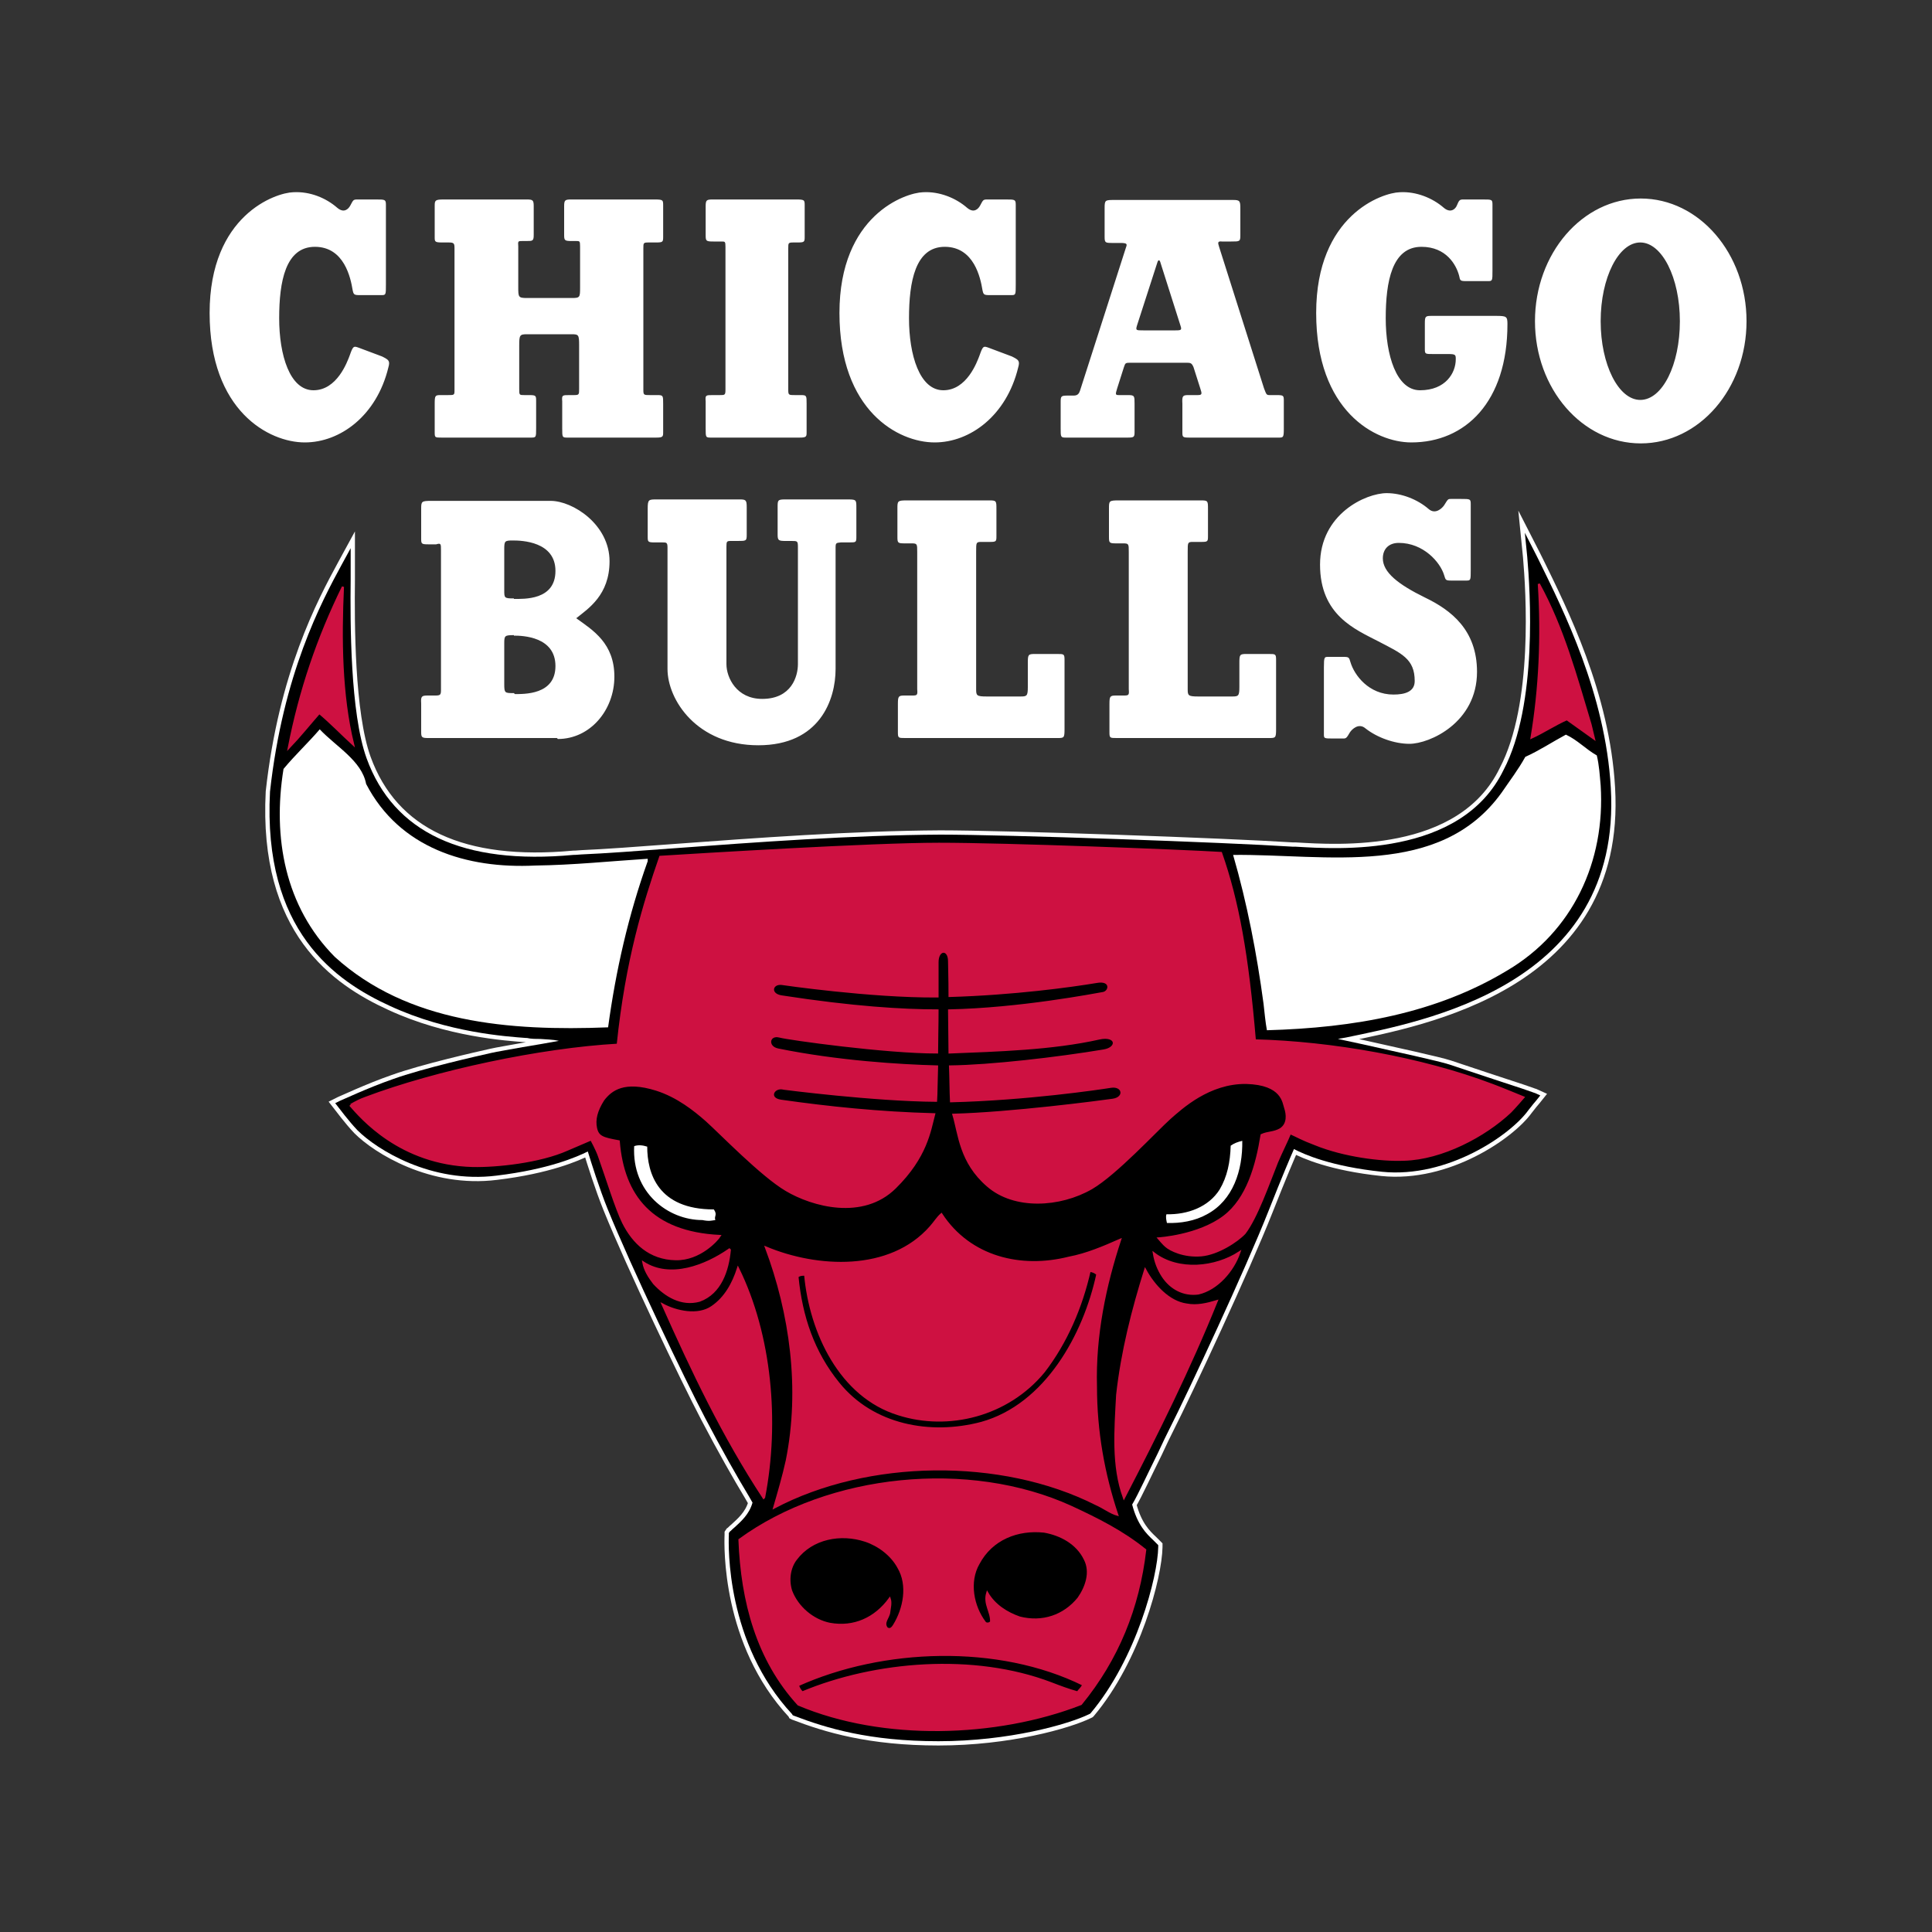 <svg version="1.1" id="Layer_1" xmlns="http://www.w3.org/2000/svg" x="0" y="0" viewBox="0 0 400 400" style="enable-background:new 0 0 400 400" xml:space="preserve"><rect x="0" y="0" width="400" height="400" fill="#333333" stroke="none"/><style>.st0{fill:#fff}.st2{fill:#ce1141}.st3{fill:none;stroke:#ce1141;stroke-width:.443}</style><path class="st0" d="M333.5 163.1c-1.1-19.4-9.8-36.7-14.9-47.1l-.6-1.2-2.3-4.5.5 5c.6 6.9 2.2 30.6-4.9 44.1-8.8 18.2-34.5 16.4-43 15.9h-.6c-13.9-.9-59.1-2.5-73-2.5-18.3.1-38.5 1.6-54.8 2.8-8 .6-14.8 1.1-19.5 1.3-.4 0-.9.1-1.7.1-22.8 2.1-37.2-4.6-42.8-20-3.4-9.4-3.4-28.1-3.3-37v-6.5l-1.8 3.3c-4.3 7.9-12.2 22.7-14.9 47.1-1.5 28.8 13.5 39.2 24.9 44.4 11.9 5.5 24.1 6.3 28.1 6.6h.3-.1c.8.2 1.8.2 2.7.2 1.2.1 2.6.1 3.9.4-2.2.4-5 .9-7.5 1.3-2.7.5-5.2.9-6.5 1.2-2.7.6-14.2 3.2-20.3 5.4-5.2 1.8-10.9 4.5-11 4.5l-1 .5.7.9c.1.1 2 2.7 3.9 4.7 4 4 15.3 11.1 28.8 9.4 10.8-1.3 16.7-3.9 18.9-5 .7 2.3 2.4 7.7 4.1 11.9 4.9 12.1 16 35.3 20.2 43.3 3.4 6.5 6.7 12.3 9 16.1l.8 1.4c-.7 2.5-2.5 4-3.8 5.2-.4.3-.6.6-.9.8l-.2.3v.4c-.1 2.2-.6 22.4 13.1 37.1l.1.2.2.1c6.8 2.6 15.7 5.3 30 5.3 14.6 0 26.9-3.5 31.2-5.6l.2-.1.1-.1c9.5-11.3 13.9-28.3 14-34.4v-.4l-.3-.3-.7-.7c-1.5-1.4-3.3-3.2-4.4-7.4 1.2-2 3.4-6.8 5.3-10.6 1-2.2 1.9-4 2.4-5 4-7.9 15.8-33.2 20.5-45.1 3-7.6 4.6-11.3 5.3-12.9 2.1 1.1 7.7 3.6 18.2 4.7 13.7 1.4 26.7-7.7 30.3-12.7.6-.8 1.6-2 1.7-2.1l.8-1-1.1-.5c-.1 0-.5-.2-2.6-.9l-7.6-2.5-7.5-2.5c-2.1-.7-11.3-2.7-18-4.2l-5.1-1.1 1.7-.3c15.7-3.3 57.2-10.6 54.8-51.7"/><path d="M333.5 163.1c-1.1-19.4-9.8-36.7-14.9-47.1l-.6-1.2-2.3-4.5.5 5c.6 6.9 2.2 30.6-4.9 44.1-8.8 18.2-34.5 16.4-43 15.9h-.6c-13.9-.9-59.1-2.5-73-2.5-18.3.1-38.5 1.6-54.8 2.8-8 .6-14.8 1.1-19.5 1.3-.4 0-.9.1-1.7.1-22.8 2.1-37.2-4.6-42.8-20-3.4-9.4-3.4-28.1-3.3-37v-6.5l-1.8 3.3c-4.3 7.9-12.2 22.7-14.9 47.1-1.5 28.8 13.5 39.2 24.9 44.4 11.9 5.5 24.1 6.3 28.1 6.6h.3-.1c.8.2 1.8.2 2.7.2 1.2.1 2.6.1 3.9.4-2.2.4-5 .9-7.5 1.3-2.7.5-5.2.9-6.5 1.2-2.7.6-14.2 3.2-20.3 5.4-5.2 1.8-10.9 4.5-11 4.5l-1 .5.7.9c.1.1 2 2.7 3.9 4.7 4 4 15.3 11.1 28.8 9.4 10.8-1.3 16.7-3.9 18.9-5 .7 2.3 2.4 7.7 4.1 11.9 4.9 12.1 16 35.3 20.2 43.3 3.4 6.5 6.7 12.3 9 16.1l.8 1.4c-.7 2.5-2.5 4-3.8 5.2-.4.3-.6.6-.9.8l-.2.3v.4c-.1 2.2-.6 22.4 13.1 37.1l.1.2.2.1c6.8 2.6 15.7 5.3 30 5.3 14.6 0 26.9-3.5 31.2-5.6l.2-.1.1-.1c9.5-11.3 13.9-28.3 14-34.4v-.4l-.3-.3-.7-.7c-1.5-1.4-3.3-3.2-4.4-7.4 1.2-2 3.4-6.8 5.3-10.6 1-2.2 1.9-4 2.4-5 4-7.9 15.8-33.2 20.5-45.1 3-7.6 4.6-11.3 5.3-12.9 2.1 1.1 7.7 3.6 18.2 4.7 13.7 1.4 26.7-7.7 30.3-12.7.6-.8 1.6-2 1.7-2.1l.8-1-1.1-.5c-.1 0-.5-.2-2.6-.9l-7.6-2.5-7.5-2.5c-2.1-.7-11.3-2.7-18-4.2l-5.1-1.1 1.7-.3c15.7-3.3 57.2-10.6 54.8-51.7z" style="fill:none;stroke:#fff;stroke-width:1.771;stroke-miterlimit:40"/><path d="M333.5 163.1c-1.1-19.4-9.8-36.7-14.9-47.1l-.6-1.2-2.3-4.5.5 5c.6 6.9 2.2 30.6-4.9 44.1-8.8 18.2-34.5 16.4-43 15.9h-.6c-13.9-.9-59.1-2.5-73-2.5-18.3.1-38.5 1.6-54.8 2.8-8 .6-14.8 1.1-19.5 1.3-.4 0-.9.1-1.7.1-22.8 2.1-37.2-4.6-42.8-20-3.4-9.4-3.4-28.1-3.3-37v-6.5l-1.8 3.3c-4.3 7.9-12.2 22.7-14.9 47.1-1.5 28.8 13.5 39.2 24.9 44.4 11.9 5.5 24.1 6.3 28.1 6.6h.3-.1c.8.2 1.8.2 2.7.2 1.2.1 2.6.1 3.9.4-2.2.4-5 .9-7.5 1.3-2.7.5-5.2.9-6.5 1.2-2.7.6-14.2 3.2-20.3 5.4-5.2 1.8-10.9 4.5-11 4.5l-1 .5.7.9c.1.1 2 2.7 3.9 4.7 4 4 15.3 11.1 28.8 9.4 10.8-1.3 16.7-3.9 18.9-5 .7 2.3 2.4 7.7 4.1 11.9 4.9 12.1 16 35.3 20.2 43.3 3.4 6.5 6.7 12.3 9 16.1l.8 1.4c-.7 2.5-2.5 4-3.8 5.2-.4.3-.6.6-.9.8l-.2.3v.4c-.1 2.2-.6 22.4 13.1 37.1l.1.2.2.1c6.8 2.6 15.7 5.3 30 5.3 14.6 0 26.9-3.5 31.2-5.6l.2-.1.1-.1c9.5-11.3 13.9-28.3 14-34.4v-.4l-.3-.3-.7-.7c-1.5-1.4-3.3-3.2-4.4-7.4 1.2-2 3.4-6.8 5.3-10.6 1-2.2 1.9-4 2.4-5 4-7.9 15.8-33.2 20.5-45.1 3-7.6 4.6-11.3 5.3-12.9 2.1 1.1 7.7 3.6 18.2 4.7 13.7 1.4 26.7-7.7 30.3-12.7.6-.8 1.6-2 1.7-2.1l.8-1-1.1-.5c-.1 0-.5-.2-2.6-.9l-7.6-2.5-7.5-2.5c-2.1-.7-11.3-2.7-18-4.2l-5.1-1.1 1.7-.3c15.7-3.3 57.2-10.6 54.8-51.7"/><path class="st2" d="M71 121.5c-.5 10.7-.4 22.4 2.1 32.6-2.3-2.1-4.6-4.5-7-6.5-2.1 2.4-4.1 4.9-6.3 7.2 2.3-11.8 6-22.7 11.2-33.3z"/><path class="st3" d="M71 121.5c-.5 10.7-.4 22.4 2.1 32.6-2.3-2.1-4.6-4.5-7-6.5-2.1 2.4-4.1 4.9-6.3 7.2 2.3-11.8 6-22.7 11.2-33.3z"/><path class="st2" d="m329.3 150 .7 2.9-5.6-4c-2.5 1.1-4.9 2.7-7.3 3.8 1.7-10.2 2.2-20.9 1.5-31.8 5 9.1 7.7 19.1 10.7 29.1"/><path class="st3" d="m329.3 150 .7 2.9-5.6-4c-2.5 1.1-4.9 2.7-7.3 3.8 1.7-10.2 2.2-20.9 1.5-31.8 5 9.1 7.7 19.1 10.7 29.1z"/><path class="st2" d="M194.9 251.4c5.9 9 16.5 11.5 26.4 9 3.7-.7 7.2-2.2 10.6-3.7-3.1 9.4-5.3 19.8-5 30.4 0 9.3 1.6 18.1 4.4 26.5-1.4-.4-2.8-1.5-4.4-2.2-19.6-9.9-47.3-9.5-66.6.7.9-3.1 1.9-6.5 2.6-9.7 3-14.9.8-30.5-4.3-44.1 10.5 4.4 25.7 5.3 34.1-4.3.8-.9 1.4-1.9 2.2-2.6"/><path class="st3" d="M194.9 251.4c5.9 9 16.5 11.5 26.4 9 3.7-.7 7.2-2.2 10.6-3.7-3.1 9.4-5.3 19.8-5 30.4 0 9.3 1.6 18.1 4.4 26.5-1.4-.4-2.8-1.5-4.4-2.2-19.6-9.9-47.3-9.5-66.6.7.9-3.1 1.9-6.5 2.6-9.7 3-14.9.8-30.5-4.3-44.1 10.5 4.4 25.7 5.3 34.1-4.3.8-.9 1.4-1.9 2.2-2.6z"/><path class="st2" d="M151.1 258.8c-.4 4.2-1.9 8.9-6.3 10.5-3.7 1-7-1-9.4-3.6-1-1.3-1.9-2.7-2.2-4.3 5.6 3.6 12.9.7 17.8-2.7l.1.1z"/><path class="st3" d="M151.1 258.8c-.4 4.2-1.9 8.9-6.3 10.5-3.7 1-7-1-9.4-3.6-1-1.3-1.9-2.7-2.2-4.3 5.6 3.6 12.9.7 17.8-2.7l.1.1z"/><path class="st2" d="M256.6 259.3c-1.3 3.8-4.6 7.6-8.5 8.5-3 .4-5.7-1-7.4-3.6-.9-1.4-1.5-2.9-1.8-4.7 5.1 3.9 12.8 3 17.7-.2"/><path class="st3" d="M256.6 259.3c-1.3 3.8-4.6 7.6-8.5 8.5-3 .4-5.7-1-7.4-3.6-.9-1.4-1.5-2.9-1.8-4.7 5.1 3.9 12.8 3 17.7-.2z"/><path class="st2" d="M245.7 270.1c2.1.4 4.2-.1 6.2-.7-5.6 13.9-12.3 27.4-19.2 40.7-2.4-6.6-1.8-13.9-1.4-21.3 1-9 3.2-17.6 5.8-25.9 1.8 3.3 4.9 6.7 8.6 7.2"/><path class="st3" d="M245.7 270.1c2.1.4 4.2-.1 6.2-.7-5.6 13.9-12.3 27.4-19.2 40.7-2.4-6.6-1.8-13.9-1.4-21.3 1-9 3.2-17.6 5.8-25.9 1.8 3.3 4.9 6.7 8.6 7.2z"/><path class="st2" d="m158.2 310-.1.1c-8.4-12.8-14.8-26.3-20.9-40 2.8 1.5 7.3 2.5 10.2.5 2.8-1.9 4.4-4.9 5.4-8 6.8 13.8 8.4 31.8 5.4 47.4"/><path class="st3" d="m158.2 310-.1.1c-8.4-12.8-14.8-26.3-20.9-40 2.8 1.5 7.3 2.5 10.2.5 2.8-1.9 4.4-4.9 5.4-8 6.8 13.8 8.4 31.8 5.4 47.4z"/><path class="st2" d="M237.1 320.9c-1.4 12-5.7 22.6-13.3 31.9-17.5 6.8-41 7.5-58.5.1-8.5-9.3-11.7-21.3-12.2-34.1 18.5-13.5 47.5-16.5 68.7-6.8 5.4 2.5 10.6 5.1 15.3 8.9"/><path class="st3" d="M237.1 320.9c-1.4 12-5.7 22.6-13.3 31.9-17.5 6.8-41 7.5-58.5.1-8.5-9.3-11.7-21.3-12.2-34.1 18.5-13.5 47.5-16.5 68.7-6.8 5.4 2.5 10.6 5.1 15.3 8.9z"/><path class="st2" d="M308.9 224.6c-14.5-5.5-33.2-8.8-49.1-9.2-1.5-17.7-3.5-28.8-7-38.8-8.2-.5-44.4-1.9-58.4-1.9s-49.6 2.2-57.7 2.7c-3.3 9.5-7 21.4-8.8 38.9-16 .9-37.6 5.5-52.2 11-2.2.8-3.1 1.6-3.2 1.5 2.2 2.5 10.3 12.2 25.4 12.6 4.8.1 13.8-.8 19.6-3.4 1.6-.7 4.9-2.1 4.9-2.1s1.1 2 1.6 3.4c1.6 4.5 3.6 11 5 13.8 2.1 4.2 5.5 7.5 10.9 7.6 5 .1 8.6-4 9.1-4.8-14.1-.7-20-8.3-20.9-19.6-3.3-.6-4.3-.9-4.7-2.7-.4-1.8.1-3.7 1.5-5.9 1.6-2.1 4.3-4.2 11-2.1 4.4 1.4 7.9 4.2 10.4 6.4 2.9 2.6 11.4 11.4 16.5 14.4 5.4 3.2 15.8 6.1 22.5-.5 6.5-6.4 7.2-11.8 8.1-15.2-11.3-.3-21.9-1.4-31.7-2.8-2.9-.4-1.6-3.1.6-2.5 0 0 18.5 2.4 31.5 2.5.1-1.5.1-4.2.2-7.1-7.7-.2-20.6-1-32.9-3.5-2.5-.5-2-3.3.3-2.7 1.8.5 21.9 3.3 32.6 3.3 0-2.3.1-5.6.1-8.7-7.1 0-17.4-.6-32.3-2.9-2.6-.4-2.1-2.8 0-2.6 0 0 18.4 2.7 32.3 2.6v-7.1c0-2.8 2.4-2.9 2.4-.2 0 1 .1 3.7.1 7.2 13.3-.4 25-2 30.4-2.9 3.2-.6 2.9 2 1.4 2.3-1.8.3-17.2 3.3-31.9 3.6 0 2.6.1 5.9.1 8.7 9.8-.4 21.2-.7 31-2.9 3.7-.8 4 2 .9 2.5-9.6 1.6-23.4 3.2-31.8 3.3.1 2.4.1 5.3.2 7.2 15.7-.4 30.6-2.6 33.1-3 2.6-.4 3.1 2.3.4 2.7-2.8.4-21.2 2.8-33 3.1 1.2 4 1.4 9.8 7.1 14.7 5.5 4.8 14.9 4.3 21.5.5 5.1-3 13.3-11.9 16.2-14.5 2.4-2.1 8.1-7.4 15.8-7.3 7.6.2 7.7 4.1 8.1 5.2.4 1.2.7 3.3-1 4.4-1.4.8-2.6.6-3.9 1.2-1 6.2-2.9 13.2-7.8 16.9-5.3 4-13.5 4.5-13.5 4.5s1.1 1.3 1.5 1.6c.9.8 3.7 2.2 7.3 1.9 3.4-.3 7.4-2.9 9-4.6 2.5-3.3 4.9-10.2 6.7-14.7.7-1.7 2.2-4.7 2.7-6 1.6.7 2.3 1.2 5.2 2.3 5.9 2.4 13.6 3.4 18.4 3.2 7.8-.2 16.7-4.9 22-9.9.9-.9 2.7-3 2.7-3s-5.1-2.1-6.5-2.6"/><path class="st3" d="M308.9 224.6c-14.5-5.5-33.2-8.8-49.1-9.2-1.5-17.7-3.5-28.8-7-38.8-8.2-.5-44.4-1.9-58.4-1.9s-49.6 2.2-57.7 2.7c-3.3 9.5-7 21.4-8.8 38.9-16 .9-37.6 5.5-52.2 11-2.2.8-3.1 1.6-3.2 1.5 2.2 2.5 10.3 12.2 25.4 12.6 4.8.1 13.8-.8 19.6-3.4 1.6-.7 4.9-2.1 4.9-2.1s1.1 2 1.6 3.4c1.6 4.5 3.6 11 5 13.8 2.1 4.2 5.5 7.5 10.9 7.6 5 .1 8.6-4 9.1-4.8-14.1-.7-20-8.3-20.9-19.6-3.3-.6-4.3-.9-4.7-2.7-.4-1.8.1-3.7 1.5-5.9 1.6-2.1 4.3-4.2 11-2.1 4.4 1.4 7.9 4.2 10.4 6.4 2.9 2.6 11.4 11.4 16.5 14.4 5.4 3.2 15.8 6.1 22.5-.5 6.5-6.4 7.2-11.8 8.1-15.2-11.3-.3-21.9-1.4-31.7-2.8-2.9-.4-1.6-3.1.6-2.5 0 0 18.5 2.4 31.5 2.5.1-1.5.1-4.2.2-7.1-7.7-.2-20.6-1-32.9-3.5-2.5-.5-2-3.3.3-2.7 1.8.5 21.9 3.3 32.6 3.3 0-2.3.1-5.6.1-8.7-7.1 0-17.4-.6-32.3-2.9-2.6-.4-2.1-2.8 0-2.6 0 0 18.4 2.7 32.3 2.6v-7.1c0-2.8 2.4-2.9 2.4-.2 0 1 .1 3.7.1 7.2 13.3-.4 25-2 30.4-2.9 3.2-.6 2.9 2 1.4 2.3-1.8.3-17.2 3.3-31.9 3.6 0 2.6.1 5.9.1 8.7 9.8-.4 21.2-.7 31-2.9 3.7-.8 4 2 .9 2.5-9.6 1.6-23.4 3.2-31.8 3.3.1 2.4.1 5.3.2 7.2 15.7-.4 30.6-2.6 33.1-3 2.6-.4 3.1 2.3.4 2.7-2.8.4-21.2 2.8-33 3.1 1.2 4 1.4 9.8 7.1 14.7 5.5 4.8 14.9 4.3 21.5.5 5.1-3 13.3-11.9 16.2-14.5 2.4-2.1 8.1-7.4 15.8-7.3 7.6.2 7.7 4.1 8.1 5.2.4 1.2.7 3.3-1 4.4-1.4.8-2.6.6-3.9 1.2-1 6.2-2.9 13.2-7.8 16.9-5.3 4-13.5 4.5-13.5 4.5s1.1 1.3 1.5 1.6c.9.8 3.7 2.2 7.3 1.9 3.4-.3 7.4-2.9 9-4.6 2.5-3.3 4.9-10.2 6.7-14.7.7-1.7 2.2-4.7 2.7-6 1.6.7 2.3 1.2 5.2 2.3 5.9 2.4 13.6 3.4 18.4 3.2 7.8-.2 16.7-4.9 22-9.9.9-.9 2.7-3 2.7-3s-5.1-2.1-6.5-2.6z"/><path d="M224.6 322.8c1.4 2.7.3 5.8-1.3 8.1-3 3.7-7.5 5.2-12.2 4-2.6-.9-5.2-2.5-6.7-5.1-.7 2.3.9 3.9.8 6-.3.4-1 .5-1.3.1-2.5-3.3-3.5-8.4-1.3-12.2 2.7-5.1 8.1-7.2 13.6-6.6 3.4.6 6.8 2.4 8.4 5.7"/><path class="st3" d="M224.6 322.8c1.4 2.7.3 5.8-1.3 8.1-3 3.7-7.5 5.2-12.2 4-2.6-.9-5.2-2.5-6.7-5.1-.7 2.3.9 3.9.8 6-.3.4-1 .5-1.3.1-2.5-3.3-3.5-8.4-1.3-12.2 2.7-5.1 8.1-7.2 13.6-6.6 3.4.6 6.8 2.4 8.4 5.7z"/><path d="M186 324.5c2.2 3.7 1.2 8.6-.9 12-.3.5-.8 1.1-1.5.6-.9-1.2.4-2.2.5-3.3.1-.9.4-1.9.1-2.8-3 4.1-7.4 6.1-12.4 5.2-3.5-.7-6.7-3.4-8-6.8-.7-2.2-.4-4.8 1-6.6 3.3-4.4 9.3-5.5 14.4-3.8 2.7.9 5.4 2.9 6.8 5.5"/><path class="st3" d="M186 324.5c2.2 3.7 1.2 8.6-.9 12-.3.5-.8 1.1-1.5.6-.9-1.2.4-2.2.5-3.3.1-.9.4-1.9.1-2.8-3 4.1-7.4 6.1-12.4 5.2-3.5-.7-6.7-3.4-8-6.8-.7-2.2-.4-4.8 1-6.6 3.3-4.4 9.3-5.5 14.4-3.8 2.7.9 5.4 2.9 6.8 5.5z"/><path d="M224.3 348.8c-.4.8-.6.8-1.2 1.6-1.8-.5-3.7-1.2-5.5-1.9-16-6.1-36.4-4.4-51.5 1.9-.4-.4-.7-.8-.9-1.5 17.5-7.9 41.5-8.8 59.1-.1"/><path class="st3" d="M224.3 348.8c-.4.8-.6.8-1.2 1.6-1.8-.5-3.7-1.2-5.5-1.9-16-6.1-36.4-4.4-51.5 1.9-.4-.4-.7-.8-.9-1.5 17.5-7.9 41.5-8.8 59.1-.1z"/><path d="M227.2 263.8c-2.7 12.6-10.7 27.1-24 30.8-10.6 2.8-22.5.6-29.6-8.2-5.2-6.4-7.7-13.8-8.5-22.1.5-.4 1-.4 1.6-.4 1.1 12 7.3 25.2 19.3 28.9 10.3 3.3 22.6.3 30.1-8.8 4.7-6.1 7.8-13.4 9.5-20.9.6.1 1 .2 1.6.7"/><path class="st3" d="M227.2 263.8c-2.7 12.6-10.7 27.1-24 30.8-10.6 2.8-22.5.6-29.6-8.2-5.2-6.4-7.7-13.8-8.5-22.1.5-.4 1-.4 1.6-.4 1.1 12 7.3 25.2 19.3 28.9 10.3 3.3 22.6.3 30.1-8.8 4.7-6.1 7.8-13.4 9.5-20.9.6.1 1 .2 1.6.7z"/><path class="st0" d="M69.8 43c-2.3-2-5.6-3.4-9.1-3.2-3.6.1-17.3 4.7-17.3 25s12.3 26.8 19.7 26.8S78 86 80.4 76.1c.4-1.4.1-1.6-1.3-2.3L74.3 72c-1.1-.4-1.2-.4-1.9 1.6-.5 1.3-2.6 7.2-7.5 7.2s-7.1-7.3-7.1-14.9 1.3-14.8 7.4-14.8 7.4 6.5 7.8 8.9c.2 1 .3 1.1 1.5 1.1H79c.9 0 .9-.1.9-2.2V42.4c0-1.1-.2-1.1-2-1.1h-4c-.8 0-.8.2-1.4 1.3-.4.7-1.3 1.6-2.7.4m182.6 8.1 9.3 29.3c.5 1.3.5 1.4 1.2 1.4h1.4c1.5 0 1.5.1 1.5 1.3v5.6c0 1.9-.1 1.9-1.1 1.9h-18.4c-1.5 0-1.5-.1-1.5-1.2v-5.8c-.1-1.7.1-1.8 1.3-1.8h1.8c1 0 1-.2.6-1.4l-1.4-4.4c-.4-.9-.6-.9-1.7-.9h-11.2l2.4-6.7h6.8c1.2 0 1.3-.1 1-1l-4.1-12.9c-.2-.8-.5-.8-.7-.1l-4.2 13c-.3 1-.2 1 1.3 1l-2.4 6.7c-1.3 0-1.3 0-1.6.9l-1.4 4.4c-.4 1.3-.4 1.4.4 1.4h1.9c1.3 0 1.3.2 1.3 1.8v5.8c0 1.1-.1 1.2-1.5 1.2h-12.7c-1.1 0-1.1-.1-1.1-1.9v-5.5c0-1.2.1-1.3 1.5-1.3h1.2c.8 0 1.1-.4 1.3-1l9.5-29.6c.3-.8.3-1-1.2-1h-1.7c-1.4 0-1.5-.1-1.5-1.3v-5.9c0-1.7.1-1.7 2.1-1.7h24.5c1.4 0 1.5.2 1.5 1.8v5.5c0 1.3-.1 1.3-1.9 1.3H253c-.9-.1-.9.2-.6 1.1m44.3 22.2h3.2c1.5 0 1.5.2 1.5 1.1 0 2.8-2.1 6.4-7.4 6.4-4.9 0-7.1-7.3-7.1-14.9s1.3-14.8 7.4-14.8c5.1 0 7.2 3.7 7.8 6 .2 1 .2 1.1 1.5 1.1h4.5c.9 0 .9-.1.9-2.2V42.4c0-1.1-.1-1.1-2-1.1h-4c-.8 0-.9.1-1.4 1.3-.3.7-1.3 1.6-2.7.4-2.3-2-5.7-3.4-9.1-3.2-3.6.1-17.3 4.7-17.3 25s12.2 26.8 19.7 26.8c11.2 0 19.9-8.4 19.9-24.5 0-1.6-.2-1.7-2.4-1.7h-13.3c-1.3 0-1.4.1-1.4 1.6v5.3c0 1 .1 1 1.7 1m43-32.2c-12.1 0-21.9 11.4-21.9 25.4s9.8 25.3 21.9 25.3 21.9-11.3 21.9-25.3-9.8-25.4-21.9-25.4l-.1 9.1c4.5 0 8.2 7.3 8.2 16.3s-3.6 16.3-8.2 16.3c-4.5 0-8.2-7.3-8.2-16.3s3.7-16.3 8.2-16.3l.1-9.1zM94.1 80.7V51.4c0-1-.1-1.2-1.2-1.2h-1.4c-1.5 0-1.5-.2-1.5-1.1v-6.5c0-1.1.1-1.3 1.8-1.3H109c1.3 0 1.5.1 1.5 1.4v5.9c0 1.3-.2 1.3-1.5 1.3h-.9c-.8 0-.9 0-.8 1.1v8.4c0 2.1 0 2.3 1.8 2.3h9.2c1.8 0 1.8-.1 1.8-2.3V51c0-1.1-.1-1.1-.8-1.1h-.9c-1.5 0-1.6-.1-1.6-1.3v-5.9c0-1.3.2-1.4 1.5-1.4h17.2c1.8 0 1.8.1 1.8 1.3v6.5c0 1-.1 1.1-1.5 1.1h-1.5c-1.1 0-1.1.1-1.1 1.2v29.3c0 1.1.1 1.1 1.4 1.1h1.5c1.2 0 1.2.1 1.2 1.8v5.8c0 1 0 1.2-1.5 1.2h-18.2c-1.2 0-1.2 0-1.2-1.9v-5.6c-.1-1.3 0-1.3 1.5-1.3h.9c1.1 0 1.1-.1 1.1-1.3v-9c0-2.2-.1-2.3-1.6-2.3h-9.2c-1.5 0-1.6.2-1.6 2.3v9c0 1.3 0 1.3 1.1 1.3h.9c1.5 0 1.5.1 1.5 1.3v5.6c0 1.9 0 1.9-1.2 1.9H91.5c-1.5 0-1.5 0-1.5-1.2v-5.8c0-1.7.1-1.8 1.2-1.8h1.5c1.4 0 1.4 0 1.4-1.1m56.1-29.6c0-1.1-.1-1.1-.8-1.1h-1.7c-1.5 0-1.6-.1-1.6-1.3v-6c0-1.3.2-1.4 1.5-1.4h17.2c1.8 0 1.8.1 1.8 1.3v6.5c0 1-.1 1.1-1.5 1.1h-.8c-1.1 0-1.1.1-1.1 1.2v29.3c0 1.1.1 1.1 1.4 1.1h1.2c1.2 0 1.2.1 1.2 1.8v5.8c0 1 0 1.2-1.5 1.2h-18.2c-1.2 0-1.2 0-1.2-1.9v-5.6c-.1-1.3 0-1.3 1.5-1.3h1.4c1.1 0 1.2 0 1.2-1.2V51.1zm50-8.1c-2.3-2-5.7-3.4-9.1-3.2-3.6.1-17.3 4.7-17.3 25s12.2 26.8 19.7 26.8c7.4 0 14.9-5.6 17.3-15.5.4-1.4.1-1.6-1.3-2.3l-4.8-1.8c-1.1-.4-1.2-.4-1.9 1.6-.5 1.3-2.6 7.2-7.5 7.2s-7.1-7.3-7.1-14.9 1.3-14.8 7.4-14.8c6.1 0 7.4 6.5 7.8 8.9.2 1 .3 1.1 1.5 1.1h4.5c.9 0 .9-.1.9-2.2V42.4c0-1.1-.2-1.1-2-1.1h-4c-.8 0-.8.2-1.4 1.3-.4.7-1.3 1.6-2.7.4M91.3 113.9v29c0 1-.2 1.1-1.2 1.1h-1.6c-1.2 0-1.4.2-1.3 1.6v6c0 1.1.2 1.2 1.5 1.2h26.8l-9.1-9.3c-1.9 0-2 0-2-1.9v-8.4c0-1.6.1-1.7 2-1.7v-7.6c-2 0-2-.1-2-1.7v-8.5c0-1.7.1-1.8 1.8-1.8 1.8 0 8.8.2 8.8 6.3s-6.5 5.8-8.6 5.8v7.6c1.8 0 8.6.2 8.6 6.3 0 6-6.5 5.8-8.6 5.8l9.1 9.3c6.7 0 11.7-6 11.7-12.9s-4.4-9.6-7.9-12.1c2.5-2 6.9-4.8 6.9-11.8 0-7.6-7.6-12.5-12.2-12.5H89.3c-2 0-2.1.1-2.1 1.6v6.3c0 1 .1 1.1 1.5 1.1h1.6c1-.3 1-.1 1 1.2m81.7-.5v25.1c0 6.4-3.3 15.8-16 15.8s-18.8-9.4-18.8-15.8v-25.1c0-1.1-.2-1.1-1.1-1.1h-1.5c-1.5 0-1.5-.1-1.5-1.3v-5.7c0-1.9.2-1.9 1.9-1.9h17.1c1.3 0 1.5.1 1.5 1.6v5.7c0 1.3-.1 1.3-1.9 1.3h-1.4c-.8 0-.9.1-.9 1.1v24.4c0 2.8 2.1 7.2 7.4 7.2 6.1 0 7.4-4.7 7.4-7.2v-24.2c0-1.3-.1-1.3-1.3-1.3h-1.2c-1.5 0-1.7-.1-1.7-1.3V105c0-1.4 0-1.6 1.5-1.6h12.7c2.1 0 2.1 0 2.1 1.7v5.9c0 1.3 0 1.3-1.5 1.3h-1.7c-1 .1-1.1.1-1.1 1.1m59.7 30.6H231c-1.2 0-1.3.2-1.3 1.8v5.8c0 1.2.1 1.2 1.5 1.2h31.5c1.4 0 1.5 0 1.5-1.9v-14.2c0-1.3-.1-1.3-1.5-1.3h-4.6c-1.4 0-1.5.1-1.5 1.8v5c0 1.9-.2 2-1.5 2h-7c-2.1 0-2.2-.2-2.2-1.5v-28.5c0-1.9 0-2 1.1-2h1.7c1.4 0 1.4-.1 1.4-1.3v-5.5c0-1.7 0-1.8-1.5-1.8h-16.9c-2.1 0-2.1.1-2.1 1.7v5.9c0 1.2.1 1.3 1.5 1.3h1.4c1.2 0 1.2.1 1.2 1.8v28.4c.1 1.2 0 1.3-1 1.3m73.1-4.9c0 10.5-9.8 14.9-14 14.9-3.1 0-6.7-1.3-9.1-3.2-1.4-1.2-2.8.2-3.2.8-.7 1.2-.8 1.3-1.4 1.3h-2c-2.1 0-2 0-2-1.1v-13.6c0-2.2.1-2.2.9-2.2h3.1c1.2 0 1.2.1 1.5 1.1.8 2.7 3.8 6.7 8.9 6.7 2.4 0 4.4-.6 4.4-2.8 0-4.6-2.7-5.7-7.5-8.2s-12.1-5.4-12.1-15.9 9.5-14.8 13.8-14.8c3.1 0 6.4 1.3 8.7 3.3 1.4 1.2 2.8-.2 3.2-.8.8-1.3.8-1.3 1.4-1.3h2.1c1.9 0 2 0 2 1.1V118c0 2.1 0 2.2-.9 2.2h-3.1c-1.2 0-1.2-.1-1.5-1.1-.8-2.7-4.3-6.7-9.4-6.7-2.1 0-3.3 1.3-3.3 3.2 0 2.9 3.2 5.4 8.7 8.1 5.4 2.6 10.8 6.7 10.8 15.4M188.9 144h-1.7c-1.2 0-1.3.2-1.3 1.8v5.8c0 1.2.1 1.2 1.5 1.2h31.5c1.4 0 1.5 0 1.5-1.9v-14.2c0-1.3-.1-1.3-1.5-1.3h-4.6c-1.4 0-1.5.1-1.5 1.8v5c0 1.9-.2 2-1.5 2h-7c-2.1 0-2.2-.2-2.2-1.5v-28.5c0-1.9 0-2 1.1-2h1.7c1.4 0 1.4-.1 1.4-1.3v-5.5c0-1.7 0-1.8-1.5-1.8h-16.9c-2.1 0-2.1.1-2.1 1.7v5.9c0 1.2.1 1.3 1.5 1.3h1.4c1.2 0 1.2.1 1.2 1.8v28.4c.1 1.2 0 1.3-1 1.3M75.8 162.3c6.9 13.3 20.8 17.6 35 16.9 7.9-.1 15.5-.9 23.3-1.4v.5c-4 11.2-6.6 22.6-8.2 34.4-20.5.8-41.5-.9-56.6-14.6-10.3-10.4-12.9-24.7-10.6-38.9 2.4-2.9 5-5.3 7.5-8.2 3.4 3.6 8.7 6.5 9.6 11.3m254.8-5.9c.5 2.1.6 4 .8 6.2 1 15.8-5.8 30.3-19.3 38.3-14.7 8.9-31.7 11.9-49.8 12.4-.3-1.6-.5-3.7-.7-5.5-1.4-10.4-3.4-20.8-6.3-30.8 19.3-.2 42.8 4.9 55.6-12.9 1.7-2.5 3.4-4.7 4.9-7.4 2.9-1.3 5.6-3.1 8.4-4.6 2.4 1.1 4.1 3 6.4 4.3m-73.4 79.8c.1 6.1-1.9 12.3-7.3 15.2-2.5 1.4-5.5 1.9-8.3 1.8-.1-.5-.3-1.2-.1-1.8 4.4.1 8.7-1.5 11-5.1 1.6-2.7 2.2-5.7 2.3-9.1.7-.5 1.5-.8 2.4-1m-109.1 16.4c-.8.1-1.2.3-2.7 0-7.1 0-14.6-5.7-14.1-15.3.8-.3 1.8-.2 2.7.1 0 5.5 2.2 13 13.8 13 .8 1.2 0 1.3.3 2.2"/></svg>